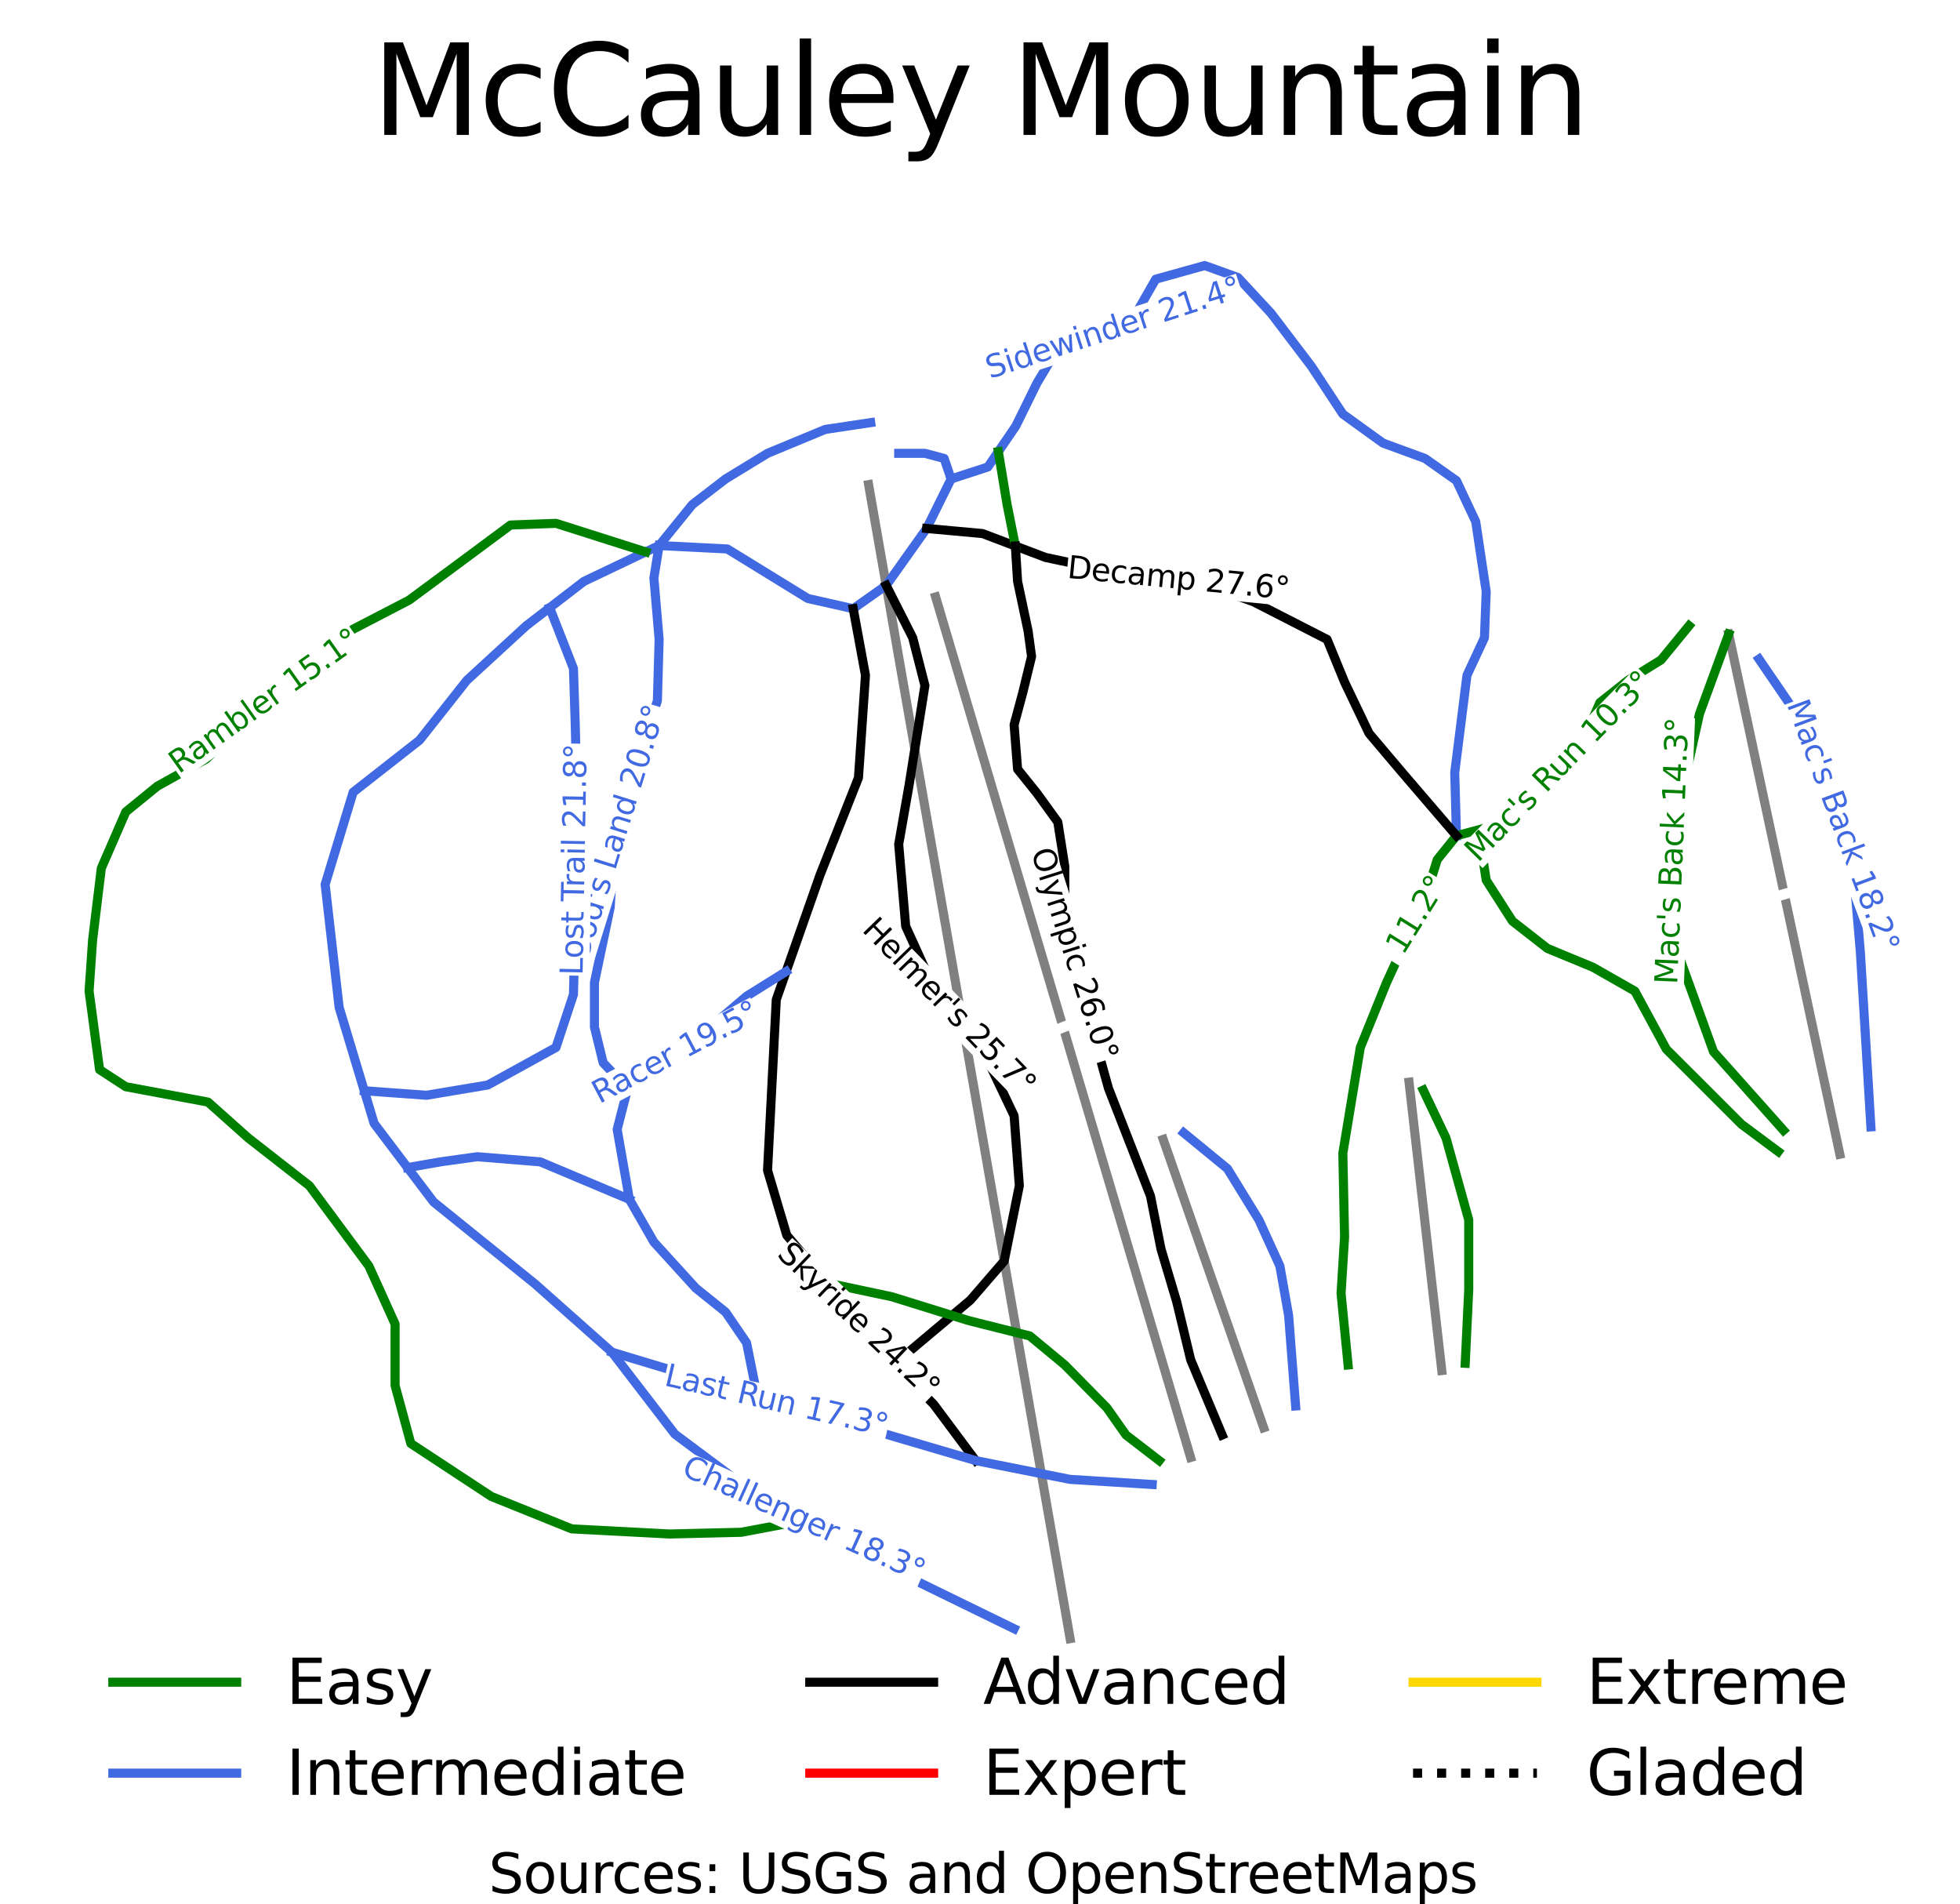 <?xml version="1.0" encoding="utf-8" standalone="no"?>
<!DOCTYPE svg PUBLIC "-//W3C//DTD SVG 1.1//EN"
  "http://www.w3.org/Graphics/SVG/1.1/DTD/svg11.dtd">
<svg height="122.941pt" version="1.1" viewBox="0 0 126.575 122.941" width="126.575pt" xmlns="http://www.w3.org/2000/svg" xmlns:xlink="http://www.w3.org/1999/xlink">
 <defs>
  <style type="text/css">*{stroke-linecap:butt;stroke-linejoin:round;}</style>
 </defs>
 <g id="figure_1">
  <g id="patch_1">
   <path d="M 0 122.941 
L 126.575 122.941 
L 126.575 0 
L 0 0 
z
" style="fill:#ffffff;"/>
  </g>
  <g id="axes_1">
   <g id="line2d_1">
    <path clip-path="url(#p670f27e6b6)" d="M 58.037 29.269 
" style="fill:none;stroke:#008000;stroke-linecap:square;stroke-width:1.5;"/>
   </g>
   <g id="line2d_2">
    <path clip-path="url(#p670f27e6b6)" d="M 58.037 29.269 
" style="fill:none;stroke:#4169e1;stroke-linecap:square;stroke-width:1.5;"/>
   </g>
   <g id="line2d_3">
    <path clip-path="url(#p670f27e6b6)" d="M 58.037 29.269 
" style="fill:none;stroke:#000000;stroke-linecap:square;stroke-width:1.5;"/>
   </g>
   <g id="line2d_4">
    <path clip-path="url(#p670f27e6b6)" d="M 58.037 29.269 
" style="fill:none;stroke:#ff0000;stroke-linecap:square;stroke-width:1.5;"/>
   </g>
   <g id="line2d_5">
    <path clip-path="url(#p670f27e6b6)" d="M 58.037 29.269 
" style="fill:none;stroke:#ffd700;stroke-linecap:square;stroke-width:1.5;"/>
   </g>
   <g id="line2d_6">
    <path clip-path="url(#p670f27e6b6)" d="M 58.037 29.269 
" style="fill:none;stroke:#000000;stroke-dasharray:1.5,2.475;stroke-dashoffset:0;stroke-width:1.5;"/>
   </g>
   <g id="line2d_7">
    <path clip-path="url(#p670f27e6b6)" d="M 69.107 105.797 
L 68.043 99.702 
L 66.978 93.606 
L 65.913 87.511 
L 64.849 81.415 
L 63.896 75.963 
L 62.944 70.511 
L 61.992 65.059 
L 61.039 59.606 
L 60.087 54.154 
L 59.134 48.702 
L 58.182 43.249 
L 57.23 37.797 
L 56.661 34.542 
L 56.093 31.288 
" style="fill:none;stroke:#808080;stroke-linecap:square;stroke-width:0.586;"/>
   </g>
   <g id="line2d_8">
    <path clip-path="url(#p670f27e6b6)" d="M 81.607 92.179 
L 79.985 87.525 
L 78.363 82.872 
L 76.741 78.218 
L 75.119 73.565 
" style="fill:none;stroke:#808080;stroke-linecap:square;stroke-width:0.586;"/>
   </g>
   <g id="line2d_9">
    <path clip-path="url(#p670f27e6b6)" d="M 76.888 94.099 
L 75.859 90.626 
L 74.83 87.154 
L 73.801 83.682 
L 72.772 80.209 
L 71.743 76.737 
L 70.713 73.264 
L 69.684 69.792 
L 68.655 66.319 
L 67.626 62.847 
L 66.597 59.375 
L 65.568 55.902 
L 64.538 52.43 
L 63.509 48.957 
L 62.48 45.485 
L 61.451 42.013 
L 60.422 38.54 
" style="fill:none;stroke:#808080;stroke-linecap:square;stroke-width:0.586;"/>
   </g>
   <g id="line2d_10">
    <path clip-path="url(#p670f27e6b6)" d="M 118.815 74.524 
L 117.918 70.326 
L 117.021 66.128 
L 116.124 61.93 
L 115.227 57.732 
L 114.33 53.534 
L 113.433 49.336 
L 112.536 45.138 
L 111.639 40.94 
" style="fill:none;stroke:#808080;stroke-linecap:square;stroke-width:0.586;"/>
   </g>
   <g id="line2d_11">
    <path clip-path="url(#p670f27e6b6)" d="M 93.109 88.486 
L 92.58 83.832 
L 92.052 79.178 
L 91.524 74.524 
L 90.995 69.87 
" style="fill:none;stroke:#808080;stroke-linecap:square;stroke-width:0.586;"/>
   </g>
   <g id="line2d_12">
    <path clip-path="url(#p670f27e6b6)" d="M 58.037 29.269 
L 59.73 29.269 
L 60.972 29.6 
L 61.424 30.923 
L 60.633 32.521 
L 59.843 34.12 
L 59.19 35.039 
L 58.536 35.958 
L 57.883 36.878 
L 57.23 37.797 
L 56.165 38.549 
L 55.1 39.3 
L 53.633 38.969 
L 52.165 38.638 
L 50.866 37.839 
L 49.567 37.04 
L 48.269 36.241 
L 46.97 35.443 
L 45.869 35.387 
L 44.768 35.332 
L 43.667 35.276 
L 42.566 35.221 
L 41.703 35.633 
L 40.705 36.109 
L 39.707 36.584 
L 38.709 37.06 
L 37.711 37.536 
L 36.604 38.387 
L 35.497 39.238 
L 33.984 40.402 
L 33.024 41.284 
L 32.064 42.166 
L 31.104 43.048 
L 30.144 43.93 
L 29.382 44.894 
L 28.62 45.859 
L 27.857 46.823 
L 27.095 47.788 
L 26.023 48.628 
L 24.95 49.469 
L 23.878 50.309 
L 22.805 51.15 
L 22.353 52.638 
L 21.902 54.126 
L 21.45 55.614 
L 20.998 57.102 
L 21.111 58.094 
L 21.224 59.086 
L 21.337 60.078 
L 21.449 61.07 
L 21.562 62.062 
L 21.675 63.054 
L 21.788 64.046 
L 21.901 65.038 
L 22.307 66.384 
L 22.712 67.73 
L 23.118 69.077 
L 23.524 70.423 
L 23.842 71.477 
L 24.16 72.532 
L 25.24 73.958 
L 26.319 75.385 
L 27.159 76.494 
L 27.999 77.603 
L 28.818 78.264 
L 29.637 78.926 
L 30.455 79.587 
L 31.274 80.248 
L 32.093 80.909 
L 32.912 81.571 
L 33.73 82.232 
L 34.549 82.893 
L 35.791 83.996 
L 37.033 85.098 
L 38.275 86.2 
L 39.517 87.302 
L 40.533 88.625 
L 41.55 89.947 
L 42.566 91.27 
L 43.583 92.593 
L 44.542 93.309 
L 45.502 94.026 
L 46.462 94.742 
L 47.421 95.459 
L 48.534 96.137 
L 49.647 96.816 
L 50.76 97.495 
L 51.872 98.174 
L 53.261 99.021 
L 54.649 99.868 
L 56.004 100.529 
L 57.359 101.19 
L 58.714 101.852 
L 60.069 102.513 
L 61.424 103.174 
L 62.779 103.835 
L 64.135 104.497 
L 65.49 105.158 
" style="fill:none;stroke:#4169e1;stroke-linecap:square;stroke-width:0.586;"/>
   </g>
   <g id="line2d_13">
    <path clip-path="url(#p670f27e6b6)" d="M 113.594 42.551 
L 114.158 43.378 
L 114.723 44.205 
L 115.288 45.031 
L 115.852 45.858 
L 116.417 47.015 
L 116.982 48.173 
L 117.546 49.33 
L 118.111 50.487 
L 118.506 51.92 
L 118.901 53.353 
L 119.297 54.786 
L 119.692 56.219 
L 119.805 57.542 
L 119.918 58.865 
L 120.031 60.187 
L 120.143 61.51 
L 120.228 62.915 
L 120.313 64.321 
L 120.398 65.726 
L 120.482 67.132 
L 120.567 68.537 
L 120.652 69.942 
L 120.736 71.348 
L 120.821 72.753 
" style="fill:none;stroke:#4169e1;stroke-linecap:square;stroke-width:0.586;"/>
   </g>
   <g id="line2d_14">
    <path clip-path="url(#p670f27e6b6)" d="M 111.639 40.94 
L 111.168 42.225 
L 110.697 43.509 
L 110.226 44.794 
L 109.755 46.078 
L 109.36 47.842 
L 108.965 49.606 
L 108.569 51.369 
L 108.174 53.133 
L 108.118 54.952 
L 108.061 56.771 
L 108.005 58.59 
L 107.948 60.408 
L 108.287 61.345 
L 108.626 62.282 
L 108.964 63.219 
L 109.303 64.156 
L 109.642 65.093 
L 109.981 66.03 
L 110.319 66.967 
L 110.658 67.904 
L 111.787 69.171 
L 112.916 70.439 
L 114.045 71.706 
L 115.174 72.974 
" style="fill:none;stroke:#008000;stroke-linecap:square;stroke-width:0.586;"/>
   </g>
   <g id="line2d_15">
    <path clip-path="url(#p670f27e6b6)" d="M 109.077 40.402 
L 108.174 41.504 
L 107.27 42.607 
L 106.198 43.268 
L 105.125 43.93 
L 104.222 44.646 
L 103.318 45.362 
L 102.64 46.905 
L 101.681 48.228 
L 100.721 49.551 
L 99.931 50.13 
L 99.14 50.708 
L 98.349 51.287 
L 97.559 51.866 
L 96.825 52.637 
L 96.091 53.409 
L 95.64 54.621 
L 95.809 55.724 
L 95.978 56.826 
L 96.825 58.148 
L 97.672 59.471 
L 98.801 60.352 
L 99.93 61.234 
L 101.398 61.841 
L 102.866 62.447 
L 104.222 63.219 
L 105.577 63.991 
L 106.085 64.927 
L 106.593 65.864 
L 107.101 66.801 
L 107.609 67.738 
L 108.823 68.95 
L 110.037 70.162 
L 111.25 71.375 
L 112.464 72.587 
L 113.65 73.469 
L 114.837 74.351 
" style="fill:none;stroke:#008000;stroke-linecap:square;stroke-width:0.586;"/>
   </g>
   <g id="line2d_16">
    <path clip-path="url(#p670f27e6b6)" d="M 91.913 70.383 
L 92.647 71.926 
L 93.381 73.47 
L 93.748 74.792 
L 94.115 76.115 
L 94.482 77.437 
L 94.849 78.76 
L 94.849 79.89 
L 94.849 81.02 
L 94.849 82.15 
L 94.849 83.28 
L 94.793 84.464 
L 94.736 85.649 
L 94.68 86.834 
L 94.623 88.019 
" style="fill:none;stroke:#008000;stroke-linecap:square;stroke-width:0.586;"/>
   </g>
   <g id="line2d_17">
    <path clip-path="url(#p670f27e6b6)" d="M 76.443 73.139 
L 77.855 74.296 
L 79.266 75.453 
L 79.774 76.28 
L 80.282 77.106 
L 80.79 77.933 
L 81.298 78.76 
L 81.976 80.248 
L 82.653 81.737 
L 82.936 83.334 
L 83.218 84.932 
L 83.331 86.393 
L 83.444 87.853 
L 83.557 89.313 
L 83.67 90.774 
" style="fill:none;stroke:#4169e1;stroke-linecap:square;stroke-width:0.586;"/>
   </g>
   <g id="line2d_18">
    <path clip-path="url(#p670f27e6b6)" d="M 61.424 30.923 
L 62.609 30.537 
L 63.795 30.151 
L 64.473 29.159 
L 65.038 28.332 
L 65.602 27.505 
L 66.28 26.128 
L 66.957 24.75 
L 67.747 23.427 
L 68.538 22.104 
L 69.667 21.939 
L 70.796 21.773 
L 71.926 21.277 
L 73.055 20.781 
L 73.846 19.404 
L 74.636 18.026 
L 76.217 17.585 
L 77.798 17.144 
L 78.87 17.53 
L 79.943 17.915 
L 81.016 19.073 
L 82.089 20.23 
L 82.738 21.084 
L 83.388 21.939 
L 84.037 22.793 
L 84.686 23.647 
L 85.703 25.191 
L 86.719 26.734 
L 88.017 27.671 
L 89.315 28.608 
L 90.67 29.104 
L 92.026 29.6 
L 93.042 30.317 
L 94.058 31.033 
L 94.679 32.356 
L 95.301 33.678 
L 95.47 34.808 
L 95.639 35.938 
L 95.809 37.068 
L 95.978 38.198 
L 95.921 39.685 
L 95.865 41.173 
L 95.3 42.386 
L 94.736 43.599 
L 94.538 45.17 
L 94.341 46.74 
L 94.143 48.311 
L 93.945 49.882 
L 93.974 50.902 
L 94.002 51.921 
L 94.03 52.941 
L 94.058 53.96 
" style="fill:none;stroke:#4169e1;stroke-linecap:square;stroke-width:0.586;"/>
   </g>
   <g id="line2d_19">
    <path clip-path="url(#p670f27e6b6)" d="M 96.091 53.409 
L 95.075 53.685 
L 94.058 53.96 
L 93.437 54.732 
L 92.816 55.503 
L 92.421 56.771 
L 92.026 58.038 
L 91.405 59.388 
L 90.784 60.739 
L 90.163 62.089 
L 89.542 63.439 
L 89.118 64.486 
L 88.695 65.534 
L 88.272 66.581 
L 87.848 67.628 
L 87.566 69.336 
L 87.283 71.045 
L 87.001 72.753 
L 86.719 74.461 
L 86.747 75.812 
L 86.775 77.162 
L 86.803 78.512 
L 86.831 79.862 
L 86.718 81.681 
L 86.605 83.5 
L 86.718 84.657 
L 86.831 85.815 
L 86.945 86.972 
L 87.058 88.129 
" style="fill:none;stroke:#008000;stroke-linecap:square;stroke-width:0.586;"/>
   </g>
   <g id="line2d_20">
    <path clip-path="url(#p670f27e6b6)" d="M 59.843 34.12 
L 61.65 34.284 
L 63.456 34.449 
L 64.513 34.851 
L 65.571 35.252 
L 66.546 35.622 
L 67.522 35.992 
L 68.566 36.213 
L 69.611 36.434 
L 70.655 36.654 
L 71.699 36.875 
L 73.167 37.068 
L 74.635 37.261 
L 76.103 37.454 
L 77.571 37.646 
L 79.265 38.252 
L 80.959 38.858 
L 82.145 39.465 
L 83.331 40.071 
L 84.516 40.678 
L 85.702 41.284 
L 86.267 42.662 
L 86.831 44.039 
L 87.622 45.692 
L 88.412 47.346 
L 89.485 48.614 
L 90.558 49.882 
L 91.433 50.902 
L 92.308 51.921 
L 93.183 52.941 
L 94.058 53.96 
" style="fill:none;stroke:#000000;stroke-linecap:square;stroke-width:0.586;"/>
   </g>
   <g id="line2d_21">
    <path clip-path="url(#p670f27e6b6)" d="M 64.473 29.159 
L 64.755 30.868 
L 65.037 32.577 
L 65.304 33.914 
L 65.571 35.252 
" style="fill:none;stroke:#008000;stroke-linecap:square;stroke-width:0.586;"/>
   </g>
   <g id="line2d_22">
    <path clip-path="url(#p670f27e6b6)" d="M 65.571 35.252 
L 65.643 36.394 
L 65.715 37.536 
L 66.054 39.134 
L 66.393 40.733 
L 66.618 42.387 
L 66.336 43.544 
L 66.054 44.701 
L 65.772 45.749 
L 65.49 46.796 
L 65.602 48.228 
L 65.715 49.66 
L 66.336 50.432 
L 66.957 51.204 
L 67.635 52.141 
L 68.313 53.078 
L 68.538 54.511 
L 68.764 55.944 
L 68.764 57.707 
L 68.764 59.471 
L 69.018 60.545 
L 69.272 61.62 
L 69.526 62.695 
L 69.78 63.77 
L 70.232 65.396 
L 70.683 67.021 
L 71.135 68.647 
L 71.587 70.273 
L 72.264 72.009 
L 72.942 73.745 
L 73.62 75.481 
L 74.297 77.217 
L 74.636 78.925 
L 74.975 80.634 
L 75.483 82.343 
L 75.991 84.051 
L 76.217 84.988 
L 76.443 85.925 
L 76.669 86.862 
L 76.895 87.798 
L 77.403 89.011 
L 77.911 90.223 
L 78.419 91.436 
L 78.927 92.648 
" style="fill:none;stroke:#000000;stroke-linecap:square;stroke-width:0.586;"/>
   </g>
   <g id="line2d_23">
    <path clip-path="url(#p670f27e6b6)" d="M 55.1 39.3 
L 55.298 40.375 
L 55.496 41.45 
L 55.693 42.524 
L 55.891 43.599 
L 55.778 45.252 
L 55.665 46.905 
L 55.552 48.558 
L 55.439 50.212 
L 54.818 51.783 
L 54.197 53.353 
L 53.576 54.924 
L 52.955 56.495 
L 52.409 58.052 
L 51.862 59.609 
L 51.316 61.166 
L 50.769 62.723 
L 50.45 63.632 
L 50.131 64.542 
L 50.061 65.92 
L 49.99 67.297 
L 49.92 68.675 
L 49.849 70.053 
L 49.779 71.431 
L 49.708 72.809 
L 49.638 74.186 
L 49.567 75.564 
L 49.878 76.611 
L 50.188 77.658 
L 50.499 78.705 
L 50.809 79.752 
L 51.459 80.522 
L 52.11 81.293 
L 52.76 82.064 
L 53.41 82.835 
L 53.971 83.5 
L 54.677 84.409 
L 55.382 85.318 
L 56.088 86.227 
L 56.794 87.136 
L 57.734 88.084 
L 59.014 89.374 
L 60.294 90.664 
L 60.972 91.573 
L 61.65 92.482 
L 62.327 93.391 
L 63.005 94.301 
" style="fill:none;stroke:#000000;stroke-linecap:square;stroke-width:0.586;"/>
   </g>
   <g id="line2d_24">
    <path clip-path="url(#p670f27e6b6)" d="M 39.517 87.302 
L 40.844 87.702 
L 42.171 88.102 
L 43.498 88.501 
L 44.825 88.901 
L 45.846 89.219 
L 46.868 89.537 
L 47.889 89.855 
L 48.911 90.173 
L 50.131 90.554 
L 51.289 90.884 
L 52.446 91.215 
L 53.604 91.546 
L 54.761 91.876 
L 55.792 92.179 
L 56.822 92.482 
L 57.853 92.785 
L 58.883 93.088 
L 59.913 93.391 
L 60.944 93.694 
L 61.974 93.997 
L 63.005 94.301 
L 64.529 94.604 
L 66.054 94.907 
L 67.578 95.211 
L 69.103 95.514 
L 70.43 95.596 
L 71.756 95.679 
L 73.083 95.761 
L 74.41 95.844 
" style="fill:none;stroke:#4169e1;stroke-linecap:square;stroke-width:0.586;"/>
   </g>
   <g id="line2d_25">
    <path clip-path="url(#p670f27e6b6)" d="M 57.23 37.797 
L 58.085 39.485 
L 58.94 41.173 
L 59.335 42.716 
L 59.73 44.259 
L 59.476 45.858 
L 59.222 47.457 
L 58.968 49.055 
L 58.714 50.654 
L 58.544 51.618 
L 58.375 52.583 
L 58.206 53.547 
L 58.037 54.511 
L 58.15 55.834 
L 58.263 57.157 
L 58.376 58.479 
L 58.488 59.802 
L 58.94 60.794 
L 59.391 61.786 
L 59.843 62.778 
L 60.294 63.77 
L 61.226 65.065 
L 62.158 66.36 
L 63.09 67.655 
L 64.021 68.95 
L 64.756 70.493 
L 65.49 72.036 
L 65.574 73.166 
L 65.659 74.296 
L 65.743 75.426 
L 65.828 76.556 
L 65.583 77.771 
L 65.338 78.986 
L 65.093 80.201 
L 64.849 81.415 
L 63.757 82.678 
L 62.666 83.94 
L 61.433 84.976 
L 60.2 86.012 
L 58.967 87.048 
L 57.734 88.084 
" style="fill:none;stroke:#000000;stroke-linecap:square;stroke-width:0.586;"/>
   </g>
   <g id="line2d_26">
    <path clip-path="url(#p670f27e6b6)" d="M 53.41 82.835 
L 54.454 83.056 
L 55.497 83.278 
L 56.541 83.499 
L 57.584 83.72 
L 58.827 84.106 
L 60.069 84.492 
L 61.311 84.878 
L 62.553 85.263 
L 63.541 85.511 
L 64.529 85.759 
L 65.517 86.007 
L 66.505 86.255 
L 67.635 87.192 
L 68.764 88.129 
L 70.119 89.507 
L 71.474 90.885 
L 72.095 91.766 
L 72.716 92.648 
L 73.789 93.474 
L 74.861 94.301 
" style="fill:none;stroke:#008000;stroke-linecap:square;stroke-width:0.586;"/>
   </g>
   <g id="line2d_27">
    <path clip-path="url(#p670f27e6b6)" d="M 50.769 62.723 
L 49.49 63.522 
L 48.212 64.32 
L 47.337 65.064 
L 46.461 65.809 
L 45.586 66.553 
L 44.711 67.297 
L 43.667 68.041 
L 42.622 68.785 
L 41.578 69.529 
L 40.534 70.273 
L 40.195 71.595 
L 39.856 72.918 
L 40.053 74.048 
L 40.251 75.178 
L 40.449 76.307 
L 40.646 77.437 
L 41.437 78.815 
L 42.227 80.193 
L 42.905 80.937 
L 43.582 81.681 
L 44.26 82.425 
L 44.937 83.169 
L 45.897 83.94 
L 46.857 84.712 
L 47.534 85.704 
L 48.212 86.696 
L 48.561 88.434 
L 48.911 90.173 
" style="fill:none;stroke:#4169e1;stroke-linecap:square;stroke-width:0.586;"/>
   </g>
   <g id="line2d_28">
    <path clip-path="url(#p670f27e6b6)" d="M 56.23 27.285 
L 54.761 27.505 
L 53.293 27.725 
L 52.362 28.111 
L 51.43 28.497 
L 50.499 28.883 
L 49.567 29.269 
L 48.212 30.096 
L 46.857 30.923 
L 45.784 31.75 
L 44.711 32.577 
L 43.639 33.899 
L 42.566 35.221 
" style="fill:none;stroke:#4169e1;stroke-linecap:square;stroke-width:0.586;"/>
   </g>
   <g id="line2d_29">
    <path clip-path="url(#p670f27e6b6)" d="M 42.566 35.221 
L 42.397 36.268 
L 42.227 37.315 
L 42.312 38.308 
L 42.397 39.3 
L 42.481 40.292 
L 42.566 41.284 
L 42.538 42.276 
L 42.51 43.268 
L 42.482 44.261 
L 42.453 45.253 
L 42.002 46.575 
L 41.55 47.898 
L 41.098 49.22 
L 40.646 50.543 
L 40.392 51.645 
L 40.138 52.747 
L 39.884 53.85 
L 39.629 54.952 
L 39.517 56.771 
L 39.404 58.59 
L 39.15 59.802 
L 38.896 61.014 
L 38.642 62.227 
L 38.388 63.439 
L 38.388 64.872 
L 38.388 66.305 
L 38.67 67.463 
L 38.953 68.62 
L 39.743 69.446 
L 40.534 70.273 
" style="fill:none;stroke:#4169e1;stroke-linecap:square;stroke-width:0.586;"/>
   </g>
   <g id="line2d_30">
    <path clip-path="url(#p670f27e6b6)" d="M 35.497 39.238 
L 35.881 40.218 
L 36.265 41.198 
L 36.649 42.178 
L 37.033 43.158 
L 37.089 44.922 
L 37.146 46.685 
L 37.174 47.815 
L 37.202 48.944 
L 37.23 50.074 
L 37.258 51.204 
L 37.244 52.278 
L 37.23 53.353 
L 37.216 54.428 
L 37.202 55.503 
L 37.188 56.577 
L 37.174 57.652 
L 37.16 58.727 
L 37.146 59.802 
L 37.117 60.904 
L 37.089 62.006 
L 37.061 63.109 
L 37.033 64.211 
L 36.468 65.919 
L 35.904 67.628 
L 34.803 68.234 
L 33.702 68.84 
L 32.601 69.446 
L 31.5 70.052 
L 30.512 70.218 
L 29.524 70.383 
L 28.536 70.549 
L 27.548 70.714 
L 26.542 70.642 
L 25.536 70.569 
L 24.53 70.496 
L 23.524 70.423 
" style="fill:none;stroke:#4169e1;stroke-linecap:square;stroke-width:0.586;"/>
   </g>
   <g id="line2d_31">
    <path clip-path="url(#p670f27e6b6)" d="M 26.319 75.385 
L 27.385 75.199 
L 28.451 75.013 
L 29.636 74.847 
L 30.822 74.682 
L 31.838 74.764 
L 32.854 74.847 
L 33.871 74.93 
L 34.887 75.013 
L 36.327 75.619 
L 37.767 76.225 
L 39.206 76.831 
L 40.646 77.437 
" style="fill:none;stroke:#4169e1;stroke-linecap:square;stroke-width:0.586;"/>
   </g>
   <g id="line2d_32">
    <path clip-path="url(#p670f27e6b6)" d="M 41.703 35.633 
L 40.253 35.172 
L 38.803 34.711 
L 37.353 34.25 
L 35.904 33.789 
L 34.435 33.843 
L 32.967 33.898 
L 31.556 34.945 
L 30.144 35.992 
L 29.213 36.682 
L 28.281 37.371 
L 27.35 38.06 
L 26.418 38.749 
L 25.515 39.217 
L 24.612 39.685 
L 23.708 40.154 
L 22.805 40.622 
L 21.958 41.256 
L 21.111 41.89 
L 20.264 42.524 
L 19.417 43.158 
L 18.655 43.888 
L 17.893 44.619 
L 17.13 45.349 
L 16.368 46.079 
L 15.606 46.809 
L 14.843 47.539 
L 14.081 48.27 
L 13.319 49 
L 11.738 49.881 
L 10.157 50.763 
L 9.141 51.59 
L 8.125 52.417 
L 7.729 53.326 
L 7.334 54.236 
L 6.939 55.145 
L 6.544 56.055 
L 6.403 57.212 
L 6.262 58.369 
L 6.121 59.527 
L 5.98 60.684 
L 5.867 62.337 
L 5.753 63.991 
L 5.923 65.258 
L 6.092 66.525 
L 6.262 67.793 
L 6.431 69.06 
L 7.278 69.612 
L 8.125 70.163 
L 9.452 70.411 
L 10.779 70.659 
L 12.106 70.907 
L 13.433 71.155 
L 14.731 72.312 
L 16.029 73.47 
L 17.017 74.241 
L 18.005 75.013 
L 18.993 75.784 
L 19.981 76.556 
L 20.941 77.851 
L 21.901 79.146 
L 22.861 80.441 
L 23.821 81.737 
L 24.244 82.673 
L 24.668 83.61 
L 25.091 84.547 
L 25.514 85.484 
L 25.514 86.475 
L 25.514 87.467 
L 25.514 88.459 
L 25.514 89.451 
L 25.768 90.388 
L 26.023 91.325 
L 26.277 92.262 
L 26.531 93.199 
L 27.83 94.053 
L 29.128 94.907 
L 30.427 95.761 
L 31.725 96.615 
L 33.024 97.139 
L 34.323 97.662 
L 35.622 98.186 
L 36.92 98.71 
L 38.501 98.792 
L 40.082 98.875 
L 41.663 98.958 
L 43.244 99.041 
L 44.401 99.013 
L 45.559 98.985 
L 46.716 98.958 
L 47.874 98.93 
L 48.873 98.741 
L 49.873 98.552 
L 50.873 98.363 
L 51.872 98.174 
" style="fill:none;stroke:#008000;stroke-linecap:square;stroke-width:0.586;"/>
   </g>
   <g id="text_1">
    <g id="patch_2">
     <path d="M 60.953 64.956 
L 61.108 65.614 
L 63.031 65.161 
L 62.875 64.503 
z
" style="fill:#ffffff;"/>
    </g>
    <!--   -->
    <g style="fill:#808080;" transform="translate(61.381 64.876)rotate(-283.269)scale(0.02 -0.02)">
     <defs>
      <path id="DejaVuSans-20" transform="scale(0.016)"/>
     </defs>
     <use xlink:href="#DejaVuSans-20"/>
    </g>
   </g>
   <g id="text_2">
    <g id="patch_3">
     <path d="M 67.612 66.373 
L 67.863 67 
L 69.698 66.266 
L 69.447 65.639 
z
" style="fill:#ffffff;"/>
    </g>
    <!--   -->
    <g style="fill:#808080;" transform="translate(68.025 66.229)rotate(-291.808)scale(0.02 -0.02)">
     <use xlink:href="#DejaVuSans-20"/>
    </g>
   </g>
   <g id="text_3">
    <g id="patch_4">
     <path d="M 114.184 57.681 
L 114.372 58.33 
L 116.27 57.783 
L 116.083 57.134 
z
" style="fill:#ffffff;"/>
    </g>
    <!--   -->
    <g style="fill:#808080;" transform="translate(114.609 57.58)rotate(-286.091)scale(0.02 -0.02)">
     <use xlink:href="#DejaVuSans-20"/>
    </g>
   </g>
   <g id="text_4">
    <g id="patch_5">
     <path d="M 43.742 95.584 
L 59.189 102.564 
L 60.002 100.764 
L 44.556 93.784 
z
" style="fill:#ffffff;"/>
    </g>
    <!-- Challenger 18.3° -->
    <g style="fill:#4169e1;" transform="translate(43.94 95.195)rotate(-335.683)scale(0.02 -0.02)">
     <defs>
      <path d="M 4122 4306 
L 4122 3641 
Q 3803 3938 3442 4084 
Q 3081 4231 2675 4231 
Q 1875 4231 1450 3742 
Q 1025 3253 1025 2328 
Q 1025 1406 1450 917 
Q 1875 428 2675 428 
Q 3081 428 3442 575 
Q 3803 722 4122 1019 
L 4122 359 
Q 3791 134 3420 21 
Q 3050 -91 2638 -91 
Q 1578 -91 968 557 
Q 359 1206 359 2328 
Q 359 3453 968 4101 
Q 1578 4750 2638 4750 
Q 3056 4750 3426 4639 
Q 3797 4528 4122 4306 
z
" id="DejaVuSans-43" transform="scale(0.016)"/>
      <path d="M 3513 2113 
L 3513 0 
L 2938 0 
L 2938 2094 
Q 2938 2591 2744 2837 
Q 2550 3084 2163 3084 
Q 1697 3084 1428 2787 
Q 1159 2491 1159 1978 
L 1159 0 
L 581 0 
L 581 4863 
L 1159 4863 
L 1159 2956 
Q 1366 3272 1645 3428 
Q 1925 3584 2291 3584 
Q 2894 3584 3203 3211 
Q 3513 2838 3513 2113 
z
" id="DejaVuSans-68" transform="scale(0.016)"/>
      <path d="M 2194 1759 
Q 1497 1759 1228 1600 
Q 959 1441 959 1056 
Q 959 750 1161 570 
Q 1363 391 1709 391 
Q 2188 391 2477 730 
Q 2766 1069 2766 1631 
L 2766 1759 
L 2194 1759 
z
M 3341 1997 
L 3341 0 
L 2766 0 
L 2766 531 
Q 2569 213 2275 61 
Q 1981 -91 1556 -91 
Q 1019 -91 701 211 
Q 384 513 384 1019 
Q 384 1609 779 1909 
Q 1175 2209 1959 2209 
L 2766 2209 
L 2766 2266 
Q 2766 2663 2505 2880 
Q 2244 3097 1772 3097 
Q 1472 3097 1187 3025 
Q 903 2953 641 2809 
L 641 3341 
Q 956 3463 1253 3523 
Q 1550 3584 1831 3584 
Q 2591 3584 2966 3190 
Q 3341 2797 3341 1997 
z
" id="DejaVuSans-61" transform="scale(0.016)"/>
      <path d="M 603 4863 
L 1178 4863 
L 1178 0 
L 603 0 
L 603 4863 
z
" id="DejaVuSans-6c" transform="scale(0.016)"/>
      <path d="M 3597 1894 
L 3597 1613 
L 953 1613 
Q 991 1019 1311 708 
Q 1631 397 2203 397 
Q 2534 397 2845 478 
Q 3156 559 3463 722 
L 3463 178 
Q 3153 47 2828 -22 
Q 2503 -91 2169 -91 
Q 1331 -91 842 396 
Q 353 884 353 1716 
Q 353 2575 817 3079 
Q 1281 3584 2069 3584 
Q 2775 3584 3186 3129 
Q 3597 2675 3597 1894 
z
M 3022 2063 
Q 3016 2534 2758 2815 
Q 2500 3097 2075 3097 
Q 1594 3097 1305 2825 
Q 1016 2553 972 2059 
L 3022 2063 
z
" id="DejaVuSans-65" transform="scale(0.016)"/>
      <path d="M 3513 2113 
L 3513 0 
L 2938 0 
L 2938 2094 
Q 2938 2591 2744 2837 
Q 2550 3084 2163 3084 
Q 1697 3084 1428 2787 
Q 1159 2491 1159 1978 
L 1159 0 
L 581 0 
L 581 3500 
L 1159 3500 
L 1159 2956 
Q 1366 3272 1645 3428 
Q 1925 3584 2291 3584 
Q 2894 3584 3203 3211 
Q 3513 2838 3513 2113 
z
" id="DejaVuSans-6e" transform="scale(0.016)"/>
      <path d="M 2906 1791 
Q 2906 2416 2648 2759 
Q 2391 3103 1925 3103 
Q 1463 3103 1205 2759 
Q 947 2416 947 1791 
Q 947 1169 1205 825 
Q 1463 481 1925 481 
Q 2391 481 2648 825 
Q 2906 1169 2906 1791 
z
M 3481 434 
Q 3481 -459 3084 -895 
Q 2688 -1331 1869 -1331 
Q 1566 -1331 1297 -1286 
Q 1028 -1241 775 -1147 
L 775 -588 
Q 1028 -725 1275 -790 
Q 1522 -856 1778 -856 
Q 2344 -856 2625 -561 
Q 2906 -266 2906 331 
L 2906 616 
Q 2728 306 2450 153 
Q 2172 0 1784 0 
Q 1141 0 747 490 
Q 353 981 353 1791 
Q 353 2603 747 3093 
Q 1141 3584 1784 3584 
Q 2172 3584 2450 3431 
Q 2728 3278 2906 2969 
L 2906 3500 
L 3481 3500 
L 3481 434 
z
" id="DejaVuSans-67" transform="scale(0.016)"/>
      <path d="M 2631 2963 
Q 2534 3019 2420 3045 
Q 2306 3072 2169 3072 
Q 1681 3072 1420 2755 
Q 1159 2438 1159 1844 
L 1159 0 
L 581 0 
L 581 3500 
L 1159 3500 
L 1159 2956 
Q 1341 3275 1631 3429 
Q 1922 3584 2338 3584 
Q 2397 3584 2469 3576 
Q 2541 3569 2628 3553 
L 2631 2963 
z
" id="DejaVuSans-72" transform="scale(0.016)"/>
      <path d="M 794 531 
L 1825 531 
L 1825 4091 
L 703 3866 
L 703 4441 
L 1819 4666 
L 2450 4666 
L 2450 531 
L 3481 531 
L 3481 0 
L 794 0 
L 794 531 
z
" id="DejaVuSans-31" transform="scale(0.016)"/>
      <path d="M 2034 2216 
Q 1584 2216 1326 1975 
Q 1069 1734 1069 1313 
Q 1069 891 1326 650 
Q 1584 409 2034 409 
Q 2484 409 2743 651 
Q 3003 894 3003 1313 
Q 3003 1734 2745 1975 
Q 2488 2216 2034 2216 
z
M 1403 2484 
Q 997 2584 770 2862 
Q 544 3141 544 3541 
Q 544 4100 942 4425 
Q 1341 4750 2034 4750 
Q 2731 4750 3128 4425 
Q 3525 4100 3525 3541 
Q 3525 3141 3298 2862 
Q 3072 2584 2669 2484 
Q 3125 2378 3379 2068 
Q 3634 1759 3634 1313 
Q 3634 634 3220 271 
Q 2806 -91 2034 -91 
Q 1263 -91 848 271 
Q 434 634 434 1313 
Q 434 1759 690 2068 
Q 947 2378 1403 2484 
z
M 1172 3481 
Q 1172 3119 1398 2916 
Q 1625 2713 2034 2713 
Q 2441 2713 2670 2916 
Q 2900 3119 2900 3481 
Q 2900 3844 2670 4047 
Q 2441 4250 2034 4250 
Q 1625 4250 1398 4047 
Q 1172 3844 1172 3481 
z
" id="DejaVuSans-38" transform="scale(0.016)"/>
      <path d="M 684 794 
L 1344 794 
L 1344 0 
L 684 0 
L 684 794 
z
" id="DejaVuSans-2e" transform="scale(0.016)"/>
      <path d="M 2597 2516 
Q 3050 2419 3304 2112 
Q 3559 1806 3559 1356 
Q 3559 666 3084 287 
Q 2609 -91 1734 -91 
Q 1441 -91 1130 -33 
Q 819 25 488 141 
L 488 750 
Q 750 597 1062 519 
Q 1375 441 1716 441 
Q 2309 441 2620 675 
Q 2931 909 2931 1356 
Q 2931 1769 2642 2001 
Q 2353 2234 1838 2234 
L 1294 2234 
L 1294 2753 
L 1863 2753 
Q 2328 2753 2575 2939 
Q 2822 3125 2822 3475 
Q 2822 3834 2567 4026 
Q 2313 4219 1838 4219 
Q 1578 4219 1281 4162 
Q 984 4106 628 3988 
L 628 4550 
Q 988 4650 1302 4700 
Q 1616 4750 1894 4750 
Q 2613 4750 3031 4423 
Q 3450 4097 3450 3541 
Q 3450 3153 3228 2886 
Q 3006 2619 2597 2516 
z
" id="DejaVuSans-33" transform="scale(0.016)"/>
      <path d="M 1600 4347 
Q 1350 4347 1178 4173 
Q 1006 4000 1006 3750 
Q 1006 3503 1178 3333 
Q 1350 3163 1600 3163 
Q 1850 3163 2022 3333 
Q 2194 3503 2194 3750 
Q 2194 3997 2020 4172 
Q 1847 4347 1600 4347 
z
M 1600 4750 
Q 1800 4750 1984 4673 
Q 2169 4597 2303 4453 
Q 2447 4313 2519 4134 
Q 2591 3956 2591 3750 
Q 2591 3338 2302 3052 
Q 2013 2766 1594 2766 
Q 1172 2766 890 3047 
Q 609 3328 609 3750 
Q 609 4169 896 4459 
Q 1184 4750 1600 4750 
z
" id="DejaVuSans-b0" transform="scale(0.016)"/>
     </defs>
     <use xlink:href="#DejaVuSans-43"/>
     <use x="69.824" xlink:href="#DejaVuSans-68"/>
     <use x="133.203" xlink:href="#DejaVuSans-61"/>
     <use x="194.482" xlink:href="#DejaVuSans-6c"/>
     <use x="222.266" xlink:href="#DejaVuSans-6c"/>
     <use x="250.049" xlink:href="#DejaVuSans-65"/>
     <use x="311.572" xlink:href="#DejaVuSans-6e"/>
     <use x="374.951" xlink:href="#DejaVuSans-67"/>
     <use x="438.428" xlink:href="#DejaVuSans-65"/>
     <use x="499.951" xlink:href="#DejaVuSans-72"/>
     <use x="541.064" xlink:href="#DejaVuSans-20"/>
     <use x="572.852" xlink:href="#DejaVuSans-31"/>
     <use x="636.475" xlink:href="#DejaVuSans-38"/>
     <use x="700.098" xlink:href="#DejaVuSans-2e"/>
     <use x="731.885" xlink:href="#DejaVuSans-33"/>
     <use x="795.508" xlink:href="#DejaVuSans-b0"/>
    </g>
   </g>
   <g id="text_5">
    <g id="patch_6">
     <path d="M 114.964 45.609 
L 120.987 61.787 
L 122.839 61.098 
L 116.815 44.92 
z
" style="fill:#ffffff;"/>
    </g>
    <!-- Mac's Back 18.2° -->
    <g style="fill:#4169e1;" transform="translate(115.379 45.476)rotate(-290.422)scale(0.02 -0.02)">
     <defs>
      <path d="M 628 4666 
L 1569 4666 
L 2759 1491 
L 3956 4666 
L 4897 4666 
L 4897 0 
L 4281 0 
L 4281 4097 
L 3078 897 
L 2444 897 
L 1241 4097 
L 1241 0 
L 628 0 
L 628 4666 
z
" id="DejaVuSans-4d" transform="scale(0.016)"/>
      <path d="M 3122 3366 
L 3122 2828 
Q 2878 2963 2633 3030 
Q 2388 3097 2138 3097 
Q 1578 3097 1268 2742 
Q 959 2388 959 1747 
Q 959 1106 1268 751 
Q 1578 397 2138 397 
Q 2388 397 2633 464 
Q 2878 531 3122 666 
L 3122 134 
Q 2881 22 2623 -34 
Q 2366 -91 2075 -91 
Q 1284 -91 818 406 
Q 353 903 353 1747 
Q 353 2603 823 3093 
Q 1294 3584 2113 3584 
Q 2378 3584 2631 3529 
Q 2884 3475 3122 3366 
z
" id="DejaVuSans-63" transform="scale(0.016)"/>
      <path d="M 1147 4666 
L 1147 2931 
L 616 2931 
L 616 4666 
L 1147 4666 
z
" id="DejaVuSans-27" transform="scale(0.016)"/>
      <path d="M 2834 3397 
L 2834 2853 
Q 2591 2978 2328 3040 
Q 2066 3103 1784 3103 
Q 1356 3103 1142 2972 
Q 928 2841 928 2578 
Q 928 2378 1081 2264 
Q 1234 2150 1697 2047 
L 1894 2003 
Q 2506 1872 2764 1633 
Q 3022 1394 3022 966 
Q 3022 478 2636 193 
Q 2250 -91 1575 -91 
Q 1294 -91 989 -36 
Q 684 19 347 128 
L 347 722 
Q 666 556 975 473 
Q 1284 391 1588 391 
Q 1994 391 2212 530 
Q 2431 669 2431 922 
Q 2431 1156 2273 1281 
Q 2116 1406 1581 1522 
L 1381 1569 
Q 847 1681 609 1914 
Q 372 2147 372 2553 
Q 372 3047 722 3315 
Q 1072 3584 1716 3584 
Q 2034 3584 2315 3537 
Q 2597 3491 2834 3397 
z
" id="DejaVuSans-73" transform="scale(0.016)"/>
      <path d="M 1259 2228 
L 1259 519 
L 2272 519 
Q 2781 519 3026 730 
Q 3272 941 3272 1375 
Q 3272 1813 3026 2020 
Q 2781 2228 2272 2228 
L 1259 2228 
z
M 1259 4147 
L 1259 2741 
L 2194 2741 
Q 2656 2741 2882 2914 
Q 3109 3088 3109 3444 
Q 3109 3797 2882 3972 
Q 2656 4147 2194 4147 
L 1259 4147 
z
M 628 4666 
L 2241 4666 
Q 2963 4666 3353 4366 
Q 3744 4066 3744 3513 
Q 3744 3084 3544 2831 
Q 3344 2578 2956 2516 
Q 3422 2416 3680 2098 
Q 3938 1781 3938 1306 
Q 3938 681 3513 340 
Q 3088 0 2303 0 
L 628 0 
L 628 4666 
z
" id="DejaVuSans-42" transform="scale(0.016)"/>
      <path d="M 581 4863 
L 1159 4863 
L 1159 1991 
L 2875 3500 
L 3609 3500 
L 1753 1863 
L 3688 0 
L 2938 0 
L 1159 1709 
L 1159 0 
L 581 0 
L 581 4863 
z
" id="DejaVuSans-6b" transform="scale(0.016)"/>
      <path d="M 1228 531 
L 3431 531 
L 3431 0 
L 469 0 
L 469 531 
Q 828 903 1448 1529 
Q 2069 2156 2228 2338 
Q 2531 2678 2651 2914 
Q 2772 3150 2772 3378 
Q 2772 3750 2511 3984 
Q 2250 4219 1831 4219 
Q 1534 4219 1204 4116 
Q 875 4013 500 3803 
L 500 4441 
Q 881 4594 1212 4672 
Q 1544 4750 1819 4750 
Q 2544 4750 2975 4387 
Q 3406 4025 3406 3419 
Q 3406 3131 3298 2873 
Q 3191 2616 2906 2266 
Q 2828 2175 2409 1742 
Q 1991 1309 1228 531 
z
" id="DejaVuSans-32" transform="scale(0.016)"/>
     </defs>
     <use xlink:href="#DejaVuSans-4d"/>
     <use x="86.279" xlink:href="#DejaVuSans-61"/>
     <use x="147.559" xlink:href="#DejaVuSans-63"/>
     <use x="202.539" xlink:href="#DejaVuSans-27"/>
     <use x="230.029" xlink:href="#DejaVuSans-73"/>
     <use x="282.129" xlink:href="#DejaVuSans-20"/>
     <use x="313.916" xlink:href="#DejaVuSans-42"/>
     <use x="382.52" xlink:href="#DejaVuSans-61"/>
     <use x="443.799" xlink:href="#DejaVuSans-63"/>
     <use x="498.779" xlink:href="#DejaVuSans-6b"/>
     <use x="556.689" xlink:href="#DejaVuSans-20"/>
     <use x="588.477" xlink:href="#DejaVuSans-31"/>
     <use x="652.1" xlink:href="#DejaVuSans-38"/>
     <use x="715.723" xlink:href="#DejaVuSans-2e"/>
     <use x="747.51" xlink:href="#DejaVuSans-32"/>
     <use x="811.133" xlink:href="#DejaVuSans-b0"/>
    </g>
   </g>
   <g id="text_6">
    <g id="patch_7">
     <path d="M 108.742 63.617 
L 109.467 46.37 
L 107.493 46.287 
L 106.769 63.534 
z
" style="fill:#ffffff;"/>
    </g>
    <!-- Mac's Back 14.3° -->
    <g style="fill:#008000;" transform="translate(108.308 63.579)rotate(-87.595)scale(0.02 -0.02)">
     <defs>
      <path d="M 2419 4116 
L 825 1625 
L 2419 1625 
L 2419 4116 
z
M 2253 4666 
L 3047 4666 
L 3047 1625 
L 3713 1625 
L 3713 1100 
L 3047 1100 
L 3047 0 
L 2419 0 
L 2419 1100 
L 313 1100 
L 313 1709 
L 2253 4666 
z
" id="DejaVuSans-34" transform="scale(0.016)"/>
     </defs>
     <use xlink:href="#DejaVuSans-4d"/>
     <use x="86.279" xlink:href="#DejaVuSans-61"/>
     <use x="147.559" xlink:href="#DejaVuSans-63"/>
     <use x="202.539" xlink:href="#DejaVuSans-27"/>
     <use x="230.029" xlink:href="#DejaVuSans-73"/>
     <use x="282.129" xlink:href="#DejaVuSans-20"/>
     <use x="313.916" xlink:href="#DejaVuSans-42"/>
     <use x="382.52" xlink:href="#DejaVuSans-61"/>
     <use x="443.799" xlink:href="#DejaVuSans-63"/>
     <use x="498.779" xlink:href="#DejaVuSans-6b"/>
     <use x="556.689" xlink:href="#DejaVuSans-20"/>
     <use x="588.477" xlink:href="#DejaVuSans-31"/>
     <use x="652.1" xlink:href="#DejaVuSans-34"/>
     <use x="715.723" xlink:href="#DejaVuSans-2e"/>
     <use x="747.51" xlink:href="#DejaVuSans-33"/>
     <use x="811.133" xlink:href="#DejaVuSans-b0"/>
    </g>
   </g>
   <g id="text_7">
    <g id="patch_8">
     <path d="M 95.746 56.045 
L 107.108 44.439 
L 105.697 43.057 
L 94.334 54.663 
z
" style="fill:#ffffff;"/>
    </g>
    <!-- Mac's Run 10.3° -->
    <g style="fill:#008000;" transform="translate(95.449 55.726)rotate(-45.606)scale(0.02 -0.02)">
     <defs>
      <path d="M 2841 2188 
Q 3044 2119 3236 1894 
Q 3428 1669 3622 1275 
L 4263 0 
L 3584 0 
L 2988 1197 
Q 2756 1666 2539 1819 
Q 2322 1972 1947 1972 
L 1259 1972 
L 1259 0 
L 628 0 
L 628 4666 
L 2053 4666 
Q 2853 4666 3247 4331 
Q 3641 3997 3641 3322 
Q 3641 2881 3436 2590 
Q 3231 2300 2841 2188 
z
M 1259 4147 
L 1259 2491 
L 2053 2491 
Q 2509 2491 2742 2702 
Q 2975 2913 2975 3322 
Q 2975 3731 2742 3939 
Q 2509 4147 2053 4147 
L 1259 4147 
z
" id="DejaVuSans-52" transform="scale(0.016)"/>
      <path d="M 544 1381 
L 544 3500 
L 1119 3500 
L 1119 1403 
Q 1119 906 1312 657 
Q 1506 409 1894 409 
Q 2359 409 2629 706 
Q 2900 1003 2900 1516 
L 2900 3500 
L 3475 3500 
L 3475 0 
L 2900 0 
L 2900 538 
Q 2691 219 2414 64 
Q 2138 -91 1772 -91 
Q 1169 -91 856 284 
Q 544 659 544 1381 
z
M 1991 3584 
L 1991 3584 
z
" id="DejaVuSans-75" transform="scale(0.016)"/>
      <path d="M 2034 4250 
Q 1547 4250 1301 3770 
Q 1056 3291 1056 2328 
Q 1056 1369 1301 889 
Q 1547 409 2034 409 
Q 2525 409 2770 889 
Q 3016 1369 3016 2328 
Q 3016 3291 2770 3770 
Q 2525 4250 2034 4250 
z
M 2034 4750 
Q 2819 4750 3233 4129 
Q 3647 3509 3647 2328 
Q 3647 1150 3233 529 
Q 2819 -91 2034 -91 
Q 1250 -91 836 529 
Q 422 1150 422 2328 
Q 422 3509 836 4129 
Q 1250 4750 2034 4750 
z
" id="DejaVuSans-30" transform="scale(0.016)"/>
     </defs>
     <use xlink:href="#DejaVuSans-4d"/>
     <use x="86.279" xlink:href="#DejaVuSans-61"/>
     <use x="147.559" xlink:href="#DejaVuSans-63"/>
     <use x="202.539" xlink:href="#DejaVuSans-27"/>
     <use x="230.029" xlink:href="#DejaVuSans-73"/>
     <use x="282.129" xlink:href="#DejaVuSans-20"/>
     <use x="313.916" xlink:href="#DejaVuSans-52"/>
     <use x="378.898" xlink:href="#DejaVuSans-75"/>
     <use x="442.277" xlink:href="#DejaVuSans-6e"/>
     <use x="505.656" xlink:href="#DejaVuSans-20"/>
     <use x="537.443" xlink:href="#DejaVuSans-31"/>
     <use x="601.066" xlink:href="#DejaVuSans-30"/>
     <use x="664.689" xlink:href="#DejaVuSans-2e"/>
     <use x="696.477" xlink:href="#DejaVuSans-33"/>
     <use x="760.1" xlink:href="#DejaVuSans-b0"/>
    </g>
   </g>
   <g id="text_8">
    <g id="patch_9">
     <path d="M 64.036 24.882 
L 80.427 19.551 
L 79.815 17.672 
L 63.425 23.003 
z
" style="fill:#ffffff;"/>
    </g>
    <!-- Sidewinder 21.4° -->
    <g style="fill:#4169e1;" transform="translate(63.92 24.461)rotate(-18.017)scale(0.02 -0.02)">
     <defs>
      <path d="M 3425 4513 
L 3425 3897 
Q 3066 4069 2747 4153 
Q 2428 4238 2131 4238 
Q 1616 4238 1336 4038 
Q 1056 3838 1056 3469 
Q 1056 3159 1242 3001 
Q 1428 2844 1947 2747 
L 2328 2669 
Q 3034 2534 3370 2195 
Q 3706 1856 3706 1288 
Q 3706 609 3251 259 
Q 2797 -91 1919 -91 
Q 1588 -91 1214 -16 
Q 841 59 441 206 
L 441 856 
Q 825 641 1194 531 
Q 1563 422 1919 422 
Q 2459 422 2753 634 
Q 3047 847 3047 1241 
Q 3047 1584 2836 1778 
Q 2625 1972 2144 2069 
L 1759 2144 
Q 1053 2284 737 2584 
Q 422 2884 422 3419 
Q 422 4038 858 4394 
Q 1294 4750 2059 4750 
Q 2388 4750 2728 4690 
Q 3069 4631 3425 4513 
z
" id="DejaVuSans-53" transform="scale(0.016)"/>
      <path d="M 603 3500 
L 1178 3500 
L 1178 0 
L 603 0 
L 603 3500 
z
M 603 4863 
L 1178 4863 
L 1178 4134 
L 603 4134 
L 603 4863 
z
" id="DejaVuSans-69" transform="scale(0.016)"/>
      <path d="M 2906 2969 
L 2906 4863 
L 3481 4863 
L 3481 0 
L 2906 0 
L 2906 525 
Q 2725 213 2448 61 
Q 2172 -91 1784 -91 
Q 1150 -91 751 415 
Q 353 922 353 1747 
Q 353 2572 751 3078 
Q 1150 3584 1784 3584 
Q 2172 3584 2448 3432 
Q 2725 3281 2906 2969 
z
M 947 1747 
Q 947 1113 1208 752 
Q 1469 391 1925 391 
Q 2381 391 2643 752 
Q 2906 1113 2906 1747 
Q 2906 2381 2643 2742 
Q 2381 3103 1925 3103 
Q 1469 3103 1208 2742 
Q 947 2381 947 1747 
z
" id="DejaVuSans-64" transform="scale(0.016)"/>
      <path d="M 269 3500 
L 844 3500 
L 1563 769 
L 2278 3500 
L 2956 3500 
L 3675 769 
L 4391 3500 
L 4966 3500 
L 4050 0 
L 3372 0 
L 2619 2869 
L 1863 0 
L 1184 0 
L 269 3500 
z
" id="DejaVuSans-77" transform="scale(0.016)"/>
     </defs>
     <use xlink:href="#DejaVuSans-53"/>
     <use x="63.477" xlink:href="#DejaVuSans-69"/>
     <use x="91.26" xlink:href="#DejaVuSans-64"/>
     <use x="154.736" xlink:href="#DejaVuSans-65"/>
     <use x="216.26" xlink:href="#DejaVuSans-77"/>
     <use x="298.047" xlink:href="#DejaVuSans-69"/>
     <use x="325.83" xlink:href="#DejaVuSans-6e"/>
     <use x="389.209" xlink:href="#DejaVuSans-64"/>
     <use x="452.686" xlink:href="#DejaVuSans-65"/>
     <use x="514.209" xlink:href="#DejaVuSans-72"/>
     <use x="555.322" xlink:href="#DejaVuSans-20"/>
     <use x="587.109" xlink:href="#DejaVuSans-32"/>
     <use x="650.732" xlink:href="#DejaVuSans-31"/>
     <use x="714.355" xlink:href="#DejaVuSans-2e"/>
     <use x="746.143" xlink:href="#DejaVuSans-34"/>
     <use x="809.766" xlink:href="#DejaVuSans-b0"/>
    </g>
   </g>
   <g id="text_9">
    <g id="patch_10">
     <path d="M 90.627 62.513 
L 93.86 57.306 
L 92.182 56.264 
L 88.949 61.471 
z
" style="fill:#ffffff;"/>
    </g>
    <!--  11.2° -->
    <g style="fill:#008000;" transform="translate(90.268 62.266)rotate(-58.164)scale(0.02 -0.02)">
     <use xlink:href="#DejaVuSans-20"/>
     <use x="31.787" xlink:href="#DejaVuSans-31"/>
     <use x="95.41" xlink:href="#DejaVuSans-31"/>
     <use x="159.033" xlink:href="#DejaVuSans-2e"/>
     <use x="190.82" xlink:href="#DejaVuSans-32"/>
     <use x="254.443" xlink:href="#DejaVuSans-b0"/>
    </g>
   </g>
   <g id="text_10">
    <g id="patch_11">
     <path d="M 68.82 37.737 
L 83.195 39.136 
L 83.386 37.17 
L 69.012 35.771 
z
" style="fill:#ffffff;"/>
    </g>
    <!-- Decamp 27.6° -->
    <g transform="translate(68.883 37.305)rotate(-354.441)scale(0.02 -0.02)">
     <defs>
      <path d="M 1259 4147 
L 1259 519 
L 2022 519 
Q 2988 519 3436 956 
Q 3884 1394 3884 2338 
Q 3884 3275 3436 3711 
Q 2988 4147 2022 4147 
L 1259 4147 
z
M 628 4666 
L 1925 4666 
Q 3281 4666 3915 4102 
Q 4550 3538 4550 2338 
Q 4550 1131 3912 565 
Q 3275 0 1925 0 
L 628 0 
L 628 4666 
z
" id="DejaVuSans-44" transform="scale(0.016)"/>
      <path d="M 3328 2828 
Q 3544 3216 3844 3400 
Q 4144 3584 4550 3584 
Q 5097 3584 5394 3201 
Q 5691 2819 5691 2113 
L 5691 0 
L 5113 0 
L 5113 2094 
Q 5113 2597 4934 2840 
Q 4756 3084 4391 3084 
Q 3944 3084 3684 2787 
Q 3425 2491 3425 1978 
L 3425 0 
L 2847 0 
L 2847 2094 
Q 2847 2600 2669 2842 
Q 2491 3084 2119 3084 
Q 1678 3084 1418 2786 
Q 1159 2488 1159 1978 
L 1159 0 
L 581 0 
L 581 3500 
L 1159 3500 
L 1159 2956 
Q 1356 3278 1631 3431 
Q 1906 3584 2284 3584 
Q 2666 3584 2933 3390 
Q 3200 3197 3328 2828 
z
" id="DejaVuSans-6d" transform="scale(0.016)"/>
      <path d="M 1159 525 
L 1159 -1331 
L 581 -1331 
L 581 3500 
L 1159 3500 
L 1159 2969 
Q 1341 3281 1617 3432 
Q 1894 3584 2278 3584 
Q 2916 3584 3314 3078 
Q 3713 2572 3713 1747 
Q 3713 922 3314 415 
Q 2916 -91 2278 -91 
Q 1894 -91 1617 61 
Q 1341 213 1159 525 
z
M 3116 1747 
Q 3116 2381 2855 2742 
Q 2594 3103 2138 3103 
Q 1681 3103 1420 2742 
Q 1159 2381 1159 1747 
Q 1159 1113 1420 752 
Q 1681 391 2138 391 
Q 2594 391 2855 752 
Q 3116 1113 3116 1747 
z
" id="DejaVuSans-70" transform="scale(0.016)"/>
      <path d="M 525 4666 
L 3525 4666 
L 3525 4397 
L 1831 0 
L 1172 0 
L 2766 4134 
L 525 4134 
L 525 4666 
z
" id="DejaVuSans-37" transform="scale(0.016)"/>
      <path d="M 2113 2584 
Q 1688 2584 1439 2293 
Q 1191 2003 1191 1497 
Q 1191 994 1439 701 
Q 1688 409 2113 409 
Q 2538 409 2786 701 
Q 3034 994 3034 1497 
Q 3034 2003 2786 2293 
Q 2538 2584 2113 2584 
z
M 3366 4563 
L 3366 3988 
Q 3128 4100 2886 4159 
Q 2644 4219 2406 4219 
Q 1781 4219 1451 3797 
Q 1122 3375 1075 2522 
Q 1259 2794 1537 2939 
Q 1816 3084 2150 3084 
Q 2853 3084 3261 2657 
Q 3669 2231 3669 1497 
Q 3669 778 3244 343 
Q 2819 -91 2113 -91 
Q 1303 -91 875 529 
Q 447 1150 447 2328 
Q 447 3434 972 4092 
Q 1497 4750 2381 4750 
Q 2619 4750 2861 4703 
Q 3103 4656 3366 4563 
z
" id="DejaVuSans-36" transform="scale(0.016)"/>
     </defs>
     <use xlink:href="#DejaVuSans-44"/>
     <use x="77.002" xlink:href="#DejaVuSans-65"/>
     <use x="138.525" xlink:href="#DejaVuSans-63"/>
     <use x="193.506" xlink:href="#DejaVuSans-61"/>
     <use x="254.785" xlink:href="#DejaVuSans-6d"/>
     <use x="352.197" xlink:href="#DejaVuSans-70"/>
     <use x="415.674" xlink:href="#DejaVuSans-20"/>
     <use x="447.461" xlink:href="#DejaVuSans-32"/>
     <use x="511.084" xlink:href="#DejaVuSans-37"/>
     <use x="574.707" xlink:href="#DejaVuSans-2e"/>
     <use x="606.494" xlink:href="#DejaVuSans-36"/>
     <use x="670.117" xlink:href="#DejaVuSans-b0"/>
    </g>
   </g>
   <g id="text_11">
    <g id="patch_12">
     <path d="M 66.156 55.101 
L 70.506 68.74 
L 72.388 68.14 
L 68.038 54.501 
z
" style="fill:#ffffff;"/>
    </g>
    <!-- Olympic 26.0° -->
    <g transform="translate(66.577 54.988)rotate(-287.688)scale(0.02 -0.02)">
     <defs>
      <path d="M 2522 4238 
Q 1834 4238 1429 3725 
Q 1025 3213 1025 2328 
Q 1025 1447 1429 934 
Q 1834 422 2522 422 
Q 3209 422 3611 934 
Q 4013 1447 4013 2328 
Q 4013 3213 3611 3725 
Q 3209 4238 2522 4238 
z
M 2522 4750 
Q 3503 4750 4090 4092 
Q 4678 3434 4678 2328 
Q 4678 1225 4090 567 
Q 3503 -91 2522 -91 
Q 1538 -91 948 565 
Q 359 1222 359 2328 
Q 359 3434 948 4092 
Q 1538 4750 2522 4750 
z
" id="DejaVuSans-4f" transform="scale(0.016)"/>
      <path d="M 2059 -325 
Q 1816 -950 1584 -1140 
Q 1353 -1331 966 -1331 
L 506 -1331 
L 506 -850 
L 844 -850 
Q 1081 -850 1212 -737 
Q 1344 -625 1503 -206 
L 1606 56 
L 191 3500 
L 800 3500 
L 1894 763 
L 2988 3500 
L 3597 3500 
L 2059 -325 
z
" id="DejaVuSans-79" transform="scale(0.016)"/>
     </defs>
     <use xlink:href="#DejaVuSans-4f"/>
     <use x="78.711" xlink:href="#DejaVuSans-6c"/>
     <use x="106.494" xlink:href="#DejaVuSans-79"/>
     <use x="165.674" xlink:href="#DejaVuSans-6d"/>
     <use x="263.086" xlink:href="#DejaVuSans-70"/>
     <use x="326.562" xlink:href="#DejaVuSans-69"/>
     <use x="354.346" xlink:href="#DejaVuSans-63"/>
     <use x="409.326" xlink:href="#DejaVuSans-20"/>
     <use x="441.113" xlink:href="#DejaVuSans-32"/>
     <use x="504.736" xlink:href="#DejaVuSans-36"/>
     <use x="568.359" xlink:href="#DejaVuSans-2e"/>
     <use x="600.146" xlink:href="#DejaVuSans-30"/>
     <use x="663.77" xlink:href="#DejaVuSans-b0"/>
    </g>
   </g>
   <g id="text_12">
    <g id="patch_13">
     <path d="M 49.8 81.357 
L 59.601 90.708 
L 60.965 89.279 
L 51.164 79.928 
z
" style="fill:#ffffff;"/>
    </g>
    <!-- Skyride 24.2° -->
    <g transform="translate(50.116 81.056)rotate(-316.344)scale(0.02 -0.02)">
     <use xlink:href="#DejaVuSans-53"/>
     <use x="63.477" xlink:href="#DejaVuSans-6b"/>
     <use x="117.762" xlink:href="#DejaVuSans-79"/>
     <use x="176.941" xlink:href="#DejaVuSans-72"/>
     <use x="218.055" xlink:href="#DejaVuSans-69"/>
     <use x="245.838" xlink:href="#DejaVuSans-64"/>
     <use x="309.314" xlink:href="#DejaVuSans-65"/>
     <use x="370.838" xlink:href="#DejaVuSans-20"/>
     <use x="402.625" xlink:href="#DejaVuSans-32"/>
     <use x="466.248" xlink:href="#DejaVuSans-34"/>
     <use x="529.871" xlink:href="#DejaVuSans-2e"/>
     <use x="561.658" xlink:href="#DejaVuSans-32"/>
     <use x="625.281" xlink:href="#DejaVuSans-b0"/>
    </g>
   </g>
   <g id="text_13">
    <g id="patch_14">
     <path d="M 42.716 89.854 
L 57.102 93.178 
L 57.547 91.253 
L 43.161 87.929 
z
" style="fill:#ffffff;"/>
    </g>
    <!-- Last Run 17.3° -->
    <g style="fill:#4169e1;" transform="translate(42.834 89.434)rotate(-346.991)scale(0.02 -0.02)">
     <defs>
      <path d="M 628 4666 
L 1259 4666 
L 1259 531 
L 3531 531 
L 3531 0 
L 628 0 
L 628 4666 
z
" id="DejaVuSans-4c" transform="scale(0.016)"/>
      <path d="M 1172 4494 
L 1172 3500 
L 2356 3500 
L 2356 3053 
L 1172 3053 
L 1172 1153 
Q 1172 725 1289 603 
Q 1406 481 1766 481 
L 2356 481 
L 2356 0 
L 1766 0 
Q 1100 0 847 248 
Q 594 497 594 1153 
L 594 3053 
L 172 3053 
L 172 3500 
L 594 3500 
L 594 4494 
L 1172 4494 
z
" id="DejaVuSans-74" transform="scale(0.016)"/>
     </defs>
     <use xlink:href="#DejaVuSans-4c"/>
     <use x="55.713" xlink:href="#DejaVuSans-61"/>
     <use x="116.992" xlink:href="#DejaVuSans-73"/>
     <use x="169.092" xlink:href="#DejaVuSans-74"/>
     <use x="208.301" xlink:href="#DejaVuSans-20"/>
     <use x="240.088" xlink:href="#DejaVuSans-52"/>
     <use x="305.07" xlink:href="#DejaVuSans-75"/>
     <use x="368.449" xlink:href="#DejaVuSans-6e"/>
     <use x="431.828" xlink:href="#DejaVuSans-20"/>
     <use x="463.615" xlink:href="#DejaVuSans-31"/>
     <use x="527.238" xlink:href="#DejaVuSans-37"/>
     <use x="590.861" xlink:href="#DejaVuSans-2e"/>
     <use x="622.648" xlink:href="#DejaVuSans-33"/>
     <use x="686.271" xlink:href="#DejaVuSans-b0"/>
    </g>
   </g>
   <g id="text_14">
    <g id="patch_15">
     <path d="M 55.288 60.37 
L 65.748 71.137 
L 67.165 69.76 
L 56.705 58.993 
z
" style="fill:#ffffff;"/>
    </g>
    <!-- Helmer's 25.7° -->
    <g transform="translate(55.614 60.08)rotate(-314.171)scale(0.02 -0.02)">
     <defs>
      <path d="M 628 4666 
L 1259 4666 
L 1259 2753 
L 3553 2753 
L 3553 4666 
L 4184 4666 
L 4184 0 
L 3553 0 
L 3553 2222 
L 1259 2222 
L 1259 0 
L 628 0 
L 628 4666 
z
" id="DejaVuSans-48" transform="scale(0.016)"/>
      <path d="M 691 4666 
L 3169 4666 
L 3169 4134 
L 1269 4134 
L 1269 2991 
Q 1406 3038 1543 3061 
Q 1681 3084 1819 3084 
Q 2600 3084 3056 2656 
Q 3513 2228 3513 1497 
Q 3513 744 3044 326 
Q 2575 -91 1722 -91 
Q 1428 -91 1123 -41 
Q 819 9 494 109 
L 494 744 
Q 775 591 1075 516 
Q 1375 441 1709 441 
Q 2250 441 2565 725 
Q 2881 1009 2881 1497 
Q 2881 1984 2565 2268 
Q 2250 2553 1709 2553 
Q 1456 2553 1204 2497 
Q 953 2441 691 2322 
L 691 4666 
z
" id="DejaVuSans-35" transform="scale(0.016)"/>
     </defs>
     <use xlink:href="#DejaVuSans-48"/>
     <use x="75.195" xlink:href="#DejaVuSans-65"/>
     <use x="136.719" xlink:href="#DejaVuSans-6c"/>
     <use x="164.502" xlink:href="#DejaVuSans-6d"/>
     <use x="261.914" xlink:href="#DejaVuSans-65"/>
     <use x="323.438" xlink:href="#DejaVuSans-72"/>
     <use x="364.551" xlink:href="#DejaVuSans-27"/>
     <use x="392.041" xlink:href="#DejaVuSans-73"/>
     <use x="444.141" xlink:href="#DejaVuSans-20"/>
     <use x="475.928" xlink:href="#DejaVuSans-32"/>
     <use x="539.551" xlink:href="#DejaVuSans-35"/>
     <use x="603.174" xlink:href="#DejaVuSans-2e"/>
     <use x="634.961" xlink:href="#DejaVuSans-37"/>
     <use x="698.584" xlink:href="#DejaVuSans-b0"/>
    </g>
   </g>
   <g id="text_15">
    <g id="patch_16">
     <path d="M 38.887 71.68 
L 49.369 66.149 
L 48.447 64.402 
L 37.965 69.932 
z
" style="fill:#ffffff;"/>
    </g>
    <!-- Racer 19.5° -->
    <g style="fill:#4169e1;" transform="translate(38.701 71.285)rotate(-27.816)scale(0.02 -0.02)">
     <defs>
      <path d="M 703 97 
L 703 672 
Q 941 559 1184 500 
Q 1428 441 1663 441 
Q 2288 441 2617 861 
Q 2947 1281 2994 2138 
Q 2813 1869 2534 1725 
Q 2256 1581 1919 1581 
Q 1219 1581 811 2004 
Q 403 2428 403 3163 
Q 403 3881 828 4315 
Q 1253 4750 1959 4750 
Q 2769 4750 3195 4129 
Q 3622 3509 3622 2328 
Q 3622 1225 3098 567 
Q 2575 -91 1691 -91 
Q 1453 -91 1209 -44 
Q 966 3 703 97 
z
M 1959 2075 
Q 2384 2075 2632 2365 
Q 2881 2656 2881 3163 
Q 2881 3666 2632 3958 
Q 2384 4250 1959 4250 
Q 1534 4250 1286 3958 
Q 1038 3666 1038 3163 
Q 1038 2656 1286 2365 
Q 1534 2075 1959 2075 
z
" id="DejaVuSans-39" transform="scale(0.016)"/>
     </defs>
     <use xlink:href="#DejaVuSans-52"/>
     <use x="67.232" xlink:href="#DejaVuSans-61"/>
     <use x="128.512" xlink:href="#DejaVuSans-63"/>
     <use x="183.492" xlink:href="#DejaVuSans-65"/>
     <use x="245.016" xlink:href="#DejaVuSans-72"/>
     <use x="286.129" xlink:href="#DejaVuSans-20"/>
     <use x="317.916" xlink:href="#DejaVuSans-31"/>
     <use x="381.539" xlink:href="#DejaVuSans-39"/>
     <use x="445.162" xlink:href="#DejaVuSans-2e"/>
     <use x="476.949" xlink:href="#DejaVuSans-35"/>
     <use x="540.572" xlink:href="#DejaVuSans-b0"/>
    </g>
   </g>
   <g id="text_16">
    <g id="patch_17">
     <path d="M 38.259 62.391 
L 43.394 45.896 
L 41.508 45.308 
L 36.373 61.804 
z
" style="fill:#ffffff;"/>
    </g>
    <!-- God's Land 20.8° -->
    <g style="fill:#4169e1;" transform="translate(37.849 62.242)rotate(-72.708)scale(0.02 -0.02)">
     <defs>
      <path d="M 3809 666 
L 3809 1919 
L 2778 1919 
L 2778 2438 
L 4434 2438 
L 4434 434 
Q 4069 175 3628 42 
Q 3188 -91 2688 -91 
Q 1594 -91 976 548 
Q 359 1188 359 2328 
Q 359 3472 976 4111 
Q 1594 4750 2688 4750 
Q 3144 4750 3555 4637 
Q 3966 4525 4313 4306 
L 4313 3634 
Q 3963 3931 3569 4081 
Q 3175 4231 2741 4231 
Q 1884 4231 1454 3753 
Q 1025 3275 1025 2328 
Q 1025 1384 1454 906 
Q 1884 428 2741 428 
Q 3075 428 3337 486 
Q 3600 544 3809 666 
z
" id="DejaVuSans-47" transform="scale(0.016)"/>
      <path d="M 1959 3097 
Q 1497 3097 1228 2736 
Q 959 2375 959 1747 
Q 959 1119 1226 758 
Q 1494 397 1959 397 
Q 2419 397 2687 759 
Q 2956 1122 2956 1747 
Q 2956 2369 2687 2733 
Q 2419 3097 1959 3097 
z
M 1959 3584 
Q 2709 3584 3137 3096 
Q 3566 2609 3566 1747 
Q 3566 888 3137 398 
Q 2709 -91 1959 -91 
Q 1206 -91 779 398 
Q 353 888 353 1747 
Q 353 2609 779 3096 
Q 1206 3584 1959 3584 
z
" id="DejaVuSans-6f" transform="scale(0.016)"/>
     </defs>
     <use xlink:href="#DejaVuSans-47"/>
     <use x="77.49" xlink:href="#DejaVuSans-6f"/>
     <use x="138.672" xlink:href="#DejaVuSans-64"/>
     <use x="202.148" xlink:href="#DejaVuSans-27"/>
     <use x="229.639" xlink:href="#DejaVuSans-73"/>
     <use x="281.738" xlink:href="#DejaVuSans-20"/>
     <use x="313.525" xlink:href="#DejaVuSans-4c"/>
     <use x="369.238" xlink:href="#DejaVuSans-61"/>
     <use x="430.518" xlink:href="#DejaVuSans-6e"/>
     <use x="493.896" xlink:href="#DejaVuSans-64"/>
     <use x="557.373" xlink:href="#DejaVuSans-20"/>
     <use x="589.16" xlink:href="#DejaVuSans-32"/>
     <use x="652.783" xlink:href="#DejaVuSans-30"/>
     <use x="716.406" xlink:href="#DejaVuSans-2e"/>
     <use x="748.193" xlink:href="#DejaVuSans-38"/>
     <use x="811.816" xlink:href="#DejaVuSans-b0"/>
    </g>
   </g>
   <g id="text_17">
    <g id="patch_18">
     <path d="M 38.057 63.008 
L 38.322 48.032 
L 36.347 47.997 
L 36.082 62.973 
z
" style="fill:#ffffff;"/>
    </g>
    <!-- Lost Trail 21.8° -->
    <g style="fill:#4169e1;" transform="translate(37.622 62.981)rotate(-88.987)scale(0.02 -0.02)">
     <defs>
      <path d="M -19 4666 
L 3928 4666 
L 3928 4134 
L 2272 4134 
L 2272 0 
L 1638 0 
L 1638 4134 
L -19 4134 
L -19 4666 
z
" id="DejaVuSans-54" transform="scale(0.016)"/>
     </defs>
     <use xlink:href="#DejaVuSans-4c"/>
     <use x="53.963" xlink:href="#DejaVuSans-6f"/>
     <use x="115.145" xlink:href="#DejaVuSans-73"/>
     <use x="167.244" xlink:href="#DejaVuSans-74"/>
     <use x="206.453" xlink:href="#DejaVuSans-20"/>
     <use x="238.24" xlink:href="#DejaVuSans-54"/>
     <use x="284.574" xlink:href="#DejaVuSans-72"/>
     <use x="325.688" xlink:href="#DejaVuSans-61"/>
     <use x="386.967" xlink:href="#DejaVuSans-69"/>
     <use x="414.75" xlink:href="#DejaVuSans-6c"/>
     <use x="442.533" xlink:href="#DejaVuSans-20"/>
     <use x="474.32" xlink:href="#DejaVuSans-32"/>
     <use x="537.943" xlink:href="#DejaVuSans-31"/>
     <use x="601.566" xlink:href="#DejaVuSans-2e"/>
     <use x="633.354" xlink:href="#DejaVuSans-38"/>
     <use x="696.977" xlink:href="#DejaVuSans-b0"/>
    </g>
   </g>
   <g id="text_18">
    <g id="patch_19">
     <path d="M 11.779 50.357 
L 23.625 41.952 
L 22.482 40.34 
L 10.635 48.746 
z
" style="fill:#ffffff;"/>
    </g>
    <!-- Rambler 15.1° -->
    <g style="fill:#008000;" transform="translate(11.543 49.99)rotate(-35.357)scale(0.02 -0.02)">
     <defs>
      <path d="M 3116 1747 
Q 3116 2381 2855 2742 
Q 2594 3103 2138 3103 
Q 1681 3103 1420 2742 
Q 1159 2381 1159 1747 
Q 1159 1113 1420 752 
Q 1681 391 2138 391 
Q 2594 391 2855 752 
Q 3116 1113 3116 1747 
z
M 1159 2969 
Q 1341 3281 1617 3432 
Q 1894 3584 2278 3584 
Q 2916 3584 3314 3078 
Q 3713 2572 3713 1747 
Q 3713 922 3314 415 
Q 2916 -91 2278 -91 
Q 1894 -91 1617 61 
Q 1341 213 1159 525 
L 1159 0 
L 581 0 
L 581 4863 
L 1159 4863 
L 1159 2969 
z
" id="DejaVuSans-62" transform="scale(0.016)"/>
     </defs>
     <use xlink:href="#DejaVuSans-52"/>
     <use x="67.232" xlink:href="#DejaVuSans-61"/>
     <use x="128.512" xlink:href="#DejaVuSans-6d"/>
     <use x="225.924" xlink:href="#DejaVuSans-62"/>
     <use x="289.4" xlink:href="#DejaVuSans-6c"/>
     <use x="317.184" xlink:href="#DejaVuSans-65"/>
     <use x="378.707" xlink:href="#DejaVuSans-72"/>
     <use x="419.82" xlink:href="#DejaVuSans-20"/>
     <use x="451.607" xlink:href="#DejaVuSans-31"/>
     <use x="515.23" xlink:href="#DejaVuSans-35"/>
     <use x="578.854" xlink:href="#DejaVuSans-2e"/>
     <use x="610.641" xlink:href="#DejaVuSans-31"/>
     <use x="674.264" xlink:href="#DejaVuSans-b0"/>
    </g>
   </g>
   <g id="text_19">
    <!-- McCauley Mountain -->
    <g transform="translate(24.012 8.711)scale(0.08 -0.08)">
     <use xlink:href="#DejaVuSans-4d"/>
     <use x="86.279" xlink:href="#DejaVuSans-63"/>
     <use x="141.26" xlink:href="#DejaVuSans-43"/>
     <use x="211.084" xlink:href="#DejaVuSans-61"/>
     <use x="272.363" xlink:href="#DejaVuSans-75"/>
     <use x="335.742" xlink:href="#DejaVuSans-6c"/>
     <use x="363.525" xlink:href="#DejaVuSans-65"/>
     <use x="425.049" xlink:href="#DejaVuSans-79"/>
     <use x="484.229" xlink:href="#DejaVuSans-20"/>
     <use x="516.016" xlink:href="#DejaVuSans-4d"/>
     <use x="602.295" xlink:href="#DejaVuSans-6f"/>
     <use x="663.477" xlink:href="#DejaVuSans-75"/>
     <use x="726.855" xlink:href="#DejaVuSans-6e"/>
     <use x="790.234" xlink:href="#DejaVuSans-74"/>
     <use x="829.443" xlink:href="#DejaVuSans-61"/>
     <use x="890.723" xlink:href="#DejaVuSans-69"/>
     <use x="918.506" xlink:href="#DejaVuSans-6e"/>
    </g>
   </g>
   <g id="legend_1">
    <g id="line2d_33">
     <path d="M 7.286 108.609 
L 15.286 108.609 
" style="fill:none;stroke:#008000;stroke-linecap:square;stroke-width:0.586;"/>
    </g>
    <g id="line2d_34"/>
    <g id="text_20">
     <!-- Easy -->
     <g transform="translate(18.486 110.009)scale(0.04 -0.04)">
      <defs>
       <path d="M 628 4666 
L 3578 4666 
L 3578 4134 
L 1259 4134 
L 1259 2753 
L 3481 2753 
L 3481 2222 
L 1259 2222 
L 1259 531 
L 3634 531 
L 3634 0 
L 628 0 
L 628 4666 
z
" id="DejaVuSans-45" transform="scale(0.016)"/>
      </defs>
      <use xlink:href="#DejaVuSans-45"/>
      <use x="63.184" xlink:href="#DejaVuSans-61"/>
      <use x="124.463" xlink:href="#DejaVuSans-73"/>
      <use x="176.562" xlink:href="#DejaVuSans-79"/>
     </g>
    </g>
    <g id="line2d_35">
     <path d="M 7.286 114.481 
L 15.286 114.481 
" style="fill:none;stroke:#4169e1;stroke-linecap:square;stroke-width:0.586;"/>
    </g>
    <g id="line2d_36"/>
    <g id="text_21">
     <!-- Intermediate -->
     <g transform="translate(18.486 115.881)scale(0.04 -0.04)">
      <defs>
       <path d="M 628 4666 
L 1259 4666 
L 1259 0 
L 628 0 
L 628 4666 
z
" id="DejaVuSans-49" transform="scale(0.016)"/>
      </defs>
      <use xlink:href="#DejaVuSans-49"/>
      <use x="29.492" xlink:href="#DejaVuSans-6e"/>
      <use x="92.871" xlink:href="#DejaVuSans-74"/>
      <use x="132.08" xlink:href="#DejaVuSans-65"/>
      <use x="193.604" xlink:href="#DejaVuSans-72"/>
      <use x="232.967" xlink:href="#DejaVuSans-6d"/>
      <use x="330.379" xlink:href="#DejaVuSans-65"/>
      <use x="391.902" xlink:href="#DejaVuSans-64"/>
      <use x="455.379" xlink:href="#DejaVuSans-69"/>
      <use x="483.162" xlink:href="#DejaVuSans-61"/>
      <use x="544.441" xlink:href="#DejaVuSans-74"/>
      <use x="583.65" xlink:href="#DejaVuSans-65"/>
     </g>
    </g>
    <g id="line2d_37">
     <path d="M 52.293 108.609 
L 60.293 108.609 
" style="fill:none;stroke:#000000;stroke-linecap:square;stroke-width:0.586;"/>
    </g>
    <g id="line2d_38"/>
    <g id="text_22">
     <!-- Advanced -->
     <g transform="translate(63.493 110.009)scale(0.04 -0.04)">
      <defs>
       <path d="M 2188 4044 
L 1331 1722 
L 3047 1722 
L 2188 4044 
z
M 1831 4666 
L 2547 4666 
L 4325 0 
L 3669 0 
L 3244 1197 
L 1141 1197 
L 716 0 
L 50 0 
L 1831 4666 
z
" id="DejaVuSans-41" transform="scale(0.016)"/>
       <path d="M 191 3500 
L 800 3500 
L 1894 563 
L 2988 3500 
L 3597 3500 
L 2284 0 
L 1503 0 
L 191 3500 
z
" id="DejaVuSans-76" transform="scale(0.016)"/>
      </defs>
      <use xlink:href="#DejaVuSans-41"/>
      <use x="66.658" xlink:href="#DejaVuSans-64"/>
      <use x="130.135" xlink:href="#DejaVuSans-76"/>
      <use x="189.314" xlink:href="#DejaVuSans-61"/>
      <use x="250.594" xlink:href="#DejaVuSans-6e"/>
      <use x="313.973" xlink:href="#DejaVuSans-63"/>
      <use x="368.953" xlink:href="#DejaVuSans-65"/>
      <use x="430.477" xlink:href="#DejaVuSans-64"/>
     </g>
    </g>
    <g id="line2d_39">
     <path d="M 52.293 114.481 
L 60.293 114.481 
" style="fill:none;stroke:#ff0000;stroke-linecap:square;stroke-width:0.586;"/>
    </g>
    <g id="line2d_40"/>
    <g id="text_23">
     <!-- Expert -->
     <g transform="translate(63.493 115.881)scale(0.04 -0.04)">
      <defs>
       <path d="M 3513 3500 
L 2247 1797 
L 3578 0 
L 2900 0 
L 1881 1375 
L 863 0 
L 184 0 
L 1544 1831 
L 300 3500 
L 978 3500 
L 1906 2253 
L 2834 3500 
L 3513 3500 
z
" id="DejaVuSans-78" transform="scale(0.016)"/>
      </defs>
      <use xlink:href="#DejaVuSans-45"/>
      <use x="63.184" xlink:href="#DejaVuSans-78"/>
      <use x="122.363" xlink:href="#DejaVuSans-70"/>
      <use x="185.84" xlink:href="#DejaVuSans-65"/>
      <use x="247.363" xlink:href="#DejaVuSans-72"/>
      <use x="288.477" xlink:href="#DejaVuSans-74"/>
     </g>
    </g>
    <g id="line2d_41">
     <path d="M 91.253 108.609 
L 99.253 108.609 
" style="fill:none;stroke:#ffd700;stroke-linecap:square;stroke-width:0.586;"/>
    </g>
    <g id="line2d_42"/>
    <g id="text_24">
     <!-- Extreme -->
     <g transform="translate(102.453 110.009)scale(0.04 -0.04)">
      <use xlink:href="#DejaVuSans-45"/>
      <use x="63.184" xlink:href="#DejaVuSans-78"/>
      <use x="122.363" xlink:href="#DejaVuSans-74"/>
      <use x="161.572" xlink:href="#DejaVuSans-72"/>
      <use x="200.436" xlink:href="#DejaVuSans-65"/>
      <use x="261.959" xlink:href="#DejaVuSans-6d"/>
      <use x="359.371" xlink:href="#DejaVuSans-65"/>
     </g>
    </g>
    <g id="line2d_43">
     <path d="M 91.253 114.481 
L 99.253 114.481 
" style="fill:none;stroke:#000000;stroke-dasharray:0.586,0.967;stroke-dashoffset:0;stroke-width:0.586;"/>
    </g>
    <g id="line2d_44"/>
    <g id="text_25">
     <!-- Gladed -->
     <g transform="translate(102.453 115.881)scale(0.04 -0.04)">
      <use xlink:href="#DejaVuSans-47"/>
      <use x="77.49" xlink:href="#DejaVuSans-6c"/>
      <use x="105.273" xlink:href="#DejaVuSans-61"/>
      <use x="166.553" xlink:href="#DejaVuSans-64"/>
      <use x="230.029" xlink:href="#DejaVuSans-65"/>
      <use x="291.553" xlink:href="#DejaVuSans-64"/>
     </g>
    </g>
   </g>
  </g>
  <g id="text_26">
   <!-- Sources: USGS and OpenStreetMaps -->
   <g transform="translate(31.559 122.218)scale(0.035 -0.035)">
    <defs>
     <path d="M 750 794 
L 1409 794 
L 1409 0 
L 750 0 
L 750 794 
z
M 750 3309 
L 1409 3309 
L 1409 2516 
L 750 2516 
L 750 3309 
z
" id="DejaVuSans-3a" transform="scale(0.016)"/>
     <path d="M 556 4666 
L 1191 4666 
L 1191 1831 
Q 1191 1081 1462 751 
Q 1734 422 2344 422 
Q 2950 422 3222 751 
Q 3494 1081 3494 1831 
L 3494 4666 
L 4128 4666 
L 4128 1753 
Q 4128 841 3676 375 
Q 3225 -91 2344 -91 
Q 1459 -91 1007 375 
Q 556 841 556 1753 
L 556 4666 
z
" id="DejaVuSans-55" transform="scale(0.016)"/>
    </defs>
    <use xlink:href="#DejaVuSans-53"/>
    <use x="63.477" xlink:href="#DejaVuSans-6f"/>
    <use x="124.658" xlink:href="#DejaVuSans-75"/>
    <use x="188.037" xlink:href="#DejaVuSans-72"/>
    <use x="226.9" xlink:href="#DejaVuSans-63"/>
    <use x="281.881" xlink:href="#DejaVuSans-65"/>
    <use x="343.404" xlink:href="#DejaVuSans-73"/>
    <use x="395.504" xlink:href="#DejaVuSans-3a"/>
    <use x="429.195" xlink:href="#DejaVuSans-20"/>
    <use x="460.982" xlink:href="#DejaVuSans-55"/>
    <use x="534.176" xlink:href="#DejaVuSans-53"/>
    <use x="597.652" xlink:href="#DejaVuSans-47"/>
    <use x="675.143" xlink:href="#DejaVuSans-53"/>
    <use x="738.619" xlink:href="#DejaVuSans-20"/>
    <use x="770.406" xlink:href="#DejaVuSans-61"/>
    <use x="831.686" xlink:href="#DejaVuSans-6e"/>
    <use x="895.064" xlink:href="#DejaVuSans-64"/>
    <use x="958.541" xlink:href="#DejaVuSans-20"/>
    <use x="990.328" xlink:href="#DejaVuSans-4f"/>
    <use x="1069.039" xlink:href="#DejaVuSans-70"/>
    <use x="1132.516" xlink:href="#DejaVuSans-65"/>
    <use x="1194.039" xlink:href="#DejaVuSans-6e"/>
    <use x="1257.418" xlink:href="#DejaVuSans-53"/>
    <use x="1320.895" xlink:href="#DejaVuSans-74"/>
    <use x="1360.104" xlink:href="#DejaVuSans-72"/>
    <use x="1398.967" xlink:href="#DejaVuSans-65"/>
    <use x="1460.49" xlink:href="#DejaVuSans-65"/>
    <use x="1522.014" xlink:href="#DejaVuSans-74"/>
    <use x="1561.223" xlink:href="#DejaVuSans-4d"/>
    <use x="1647.502" xlink:href="#DejaVuSans-61"/>
    <use x="1708.781" xlink:href="#DejaVuSans-70"/>
    <use x="1772.258" xlink:href="#DejaVuSans-73"/>
   </g>
  </g>
 </g>
 <defs>
  <clipPath id="p670f27e6b6">
   <rect height="97.519" width="126.575" x="0" y="12.711"/>
  </clipPath>
 </defs>
</svg>

